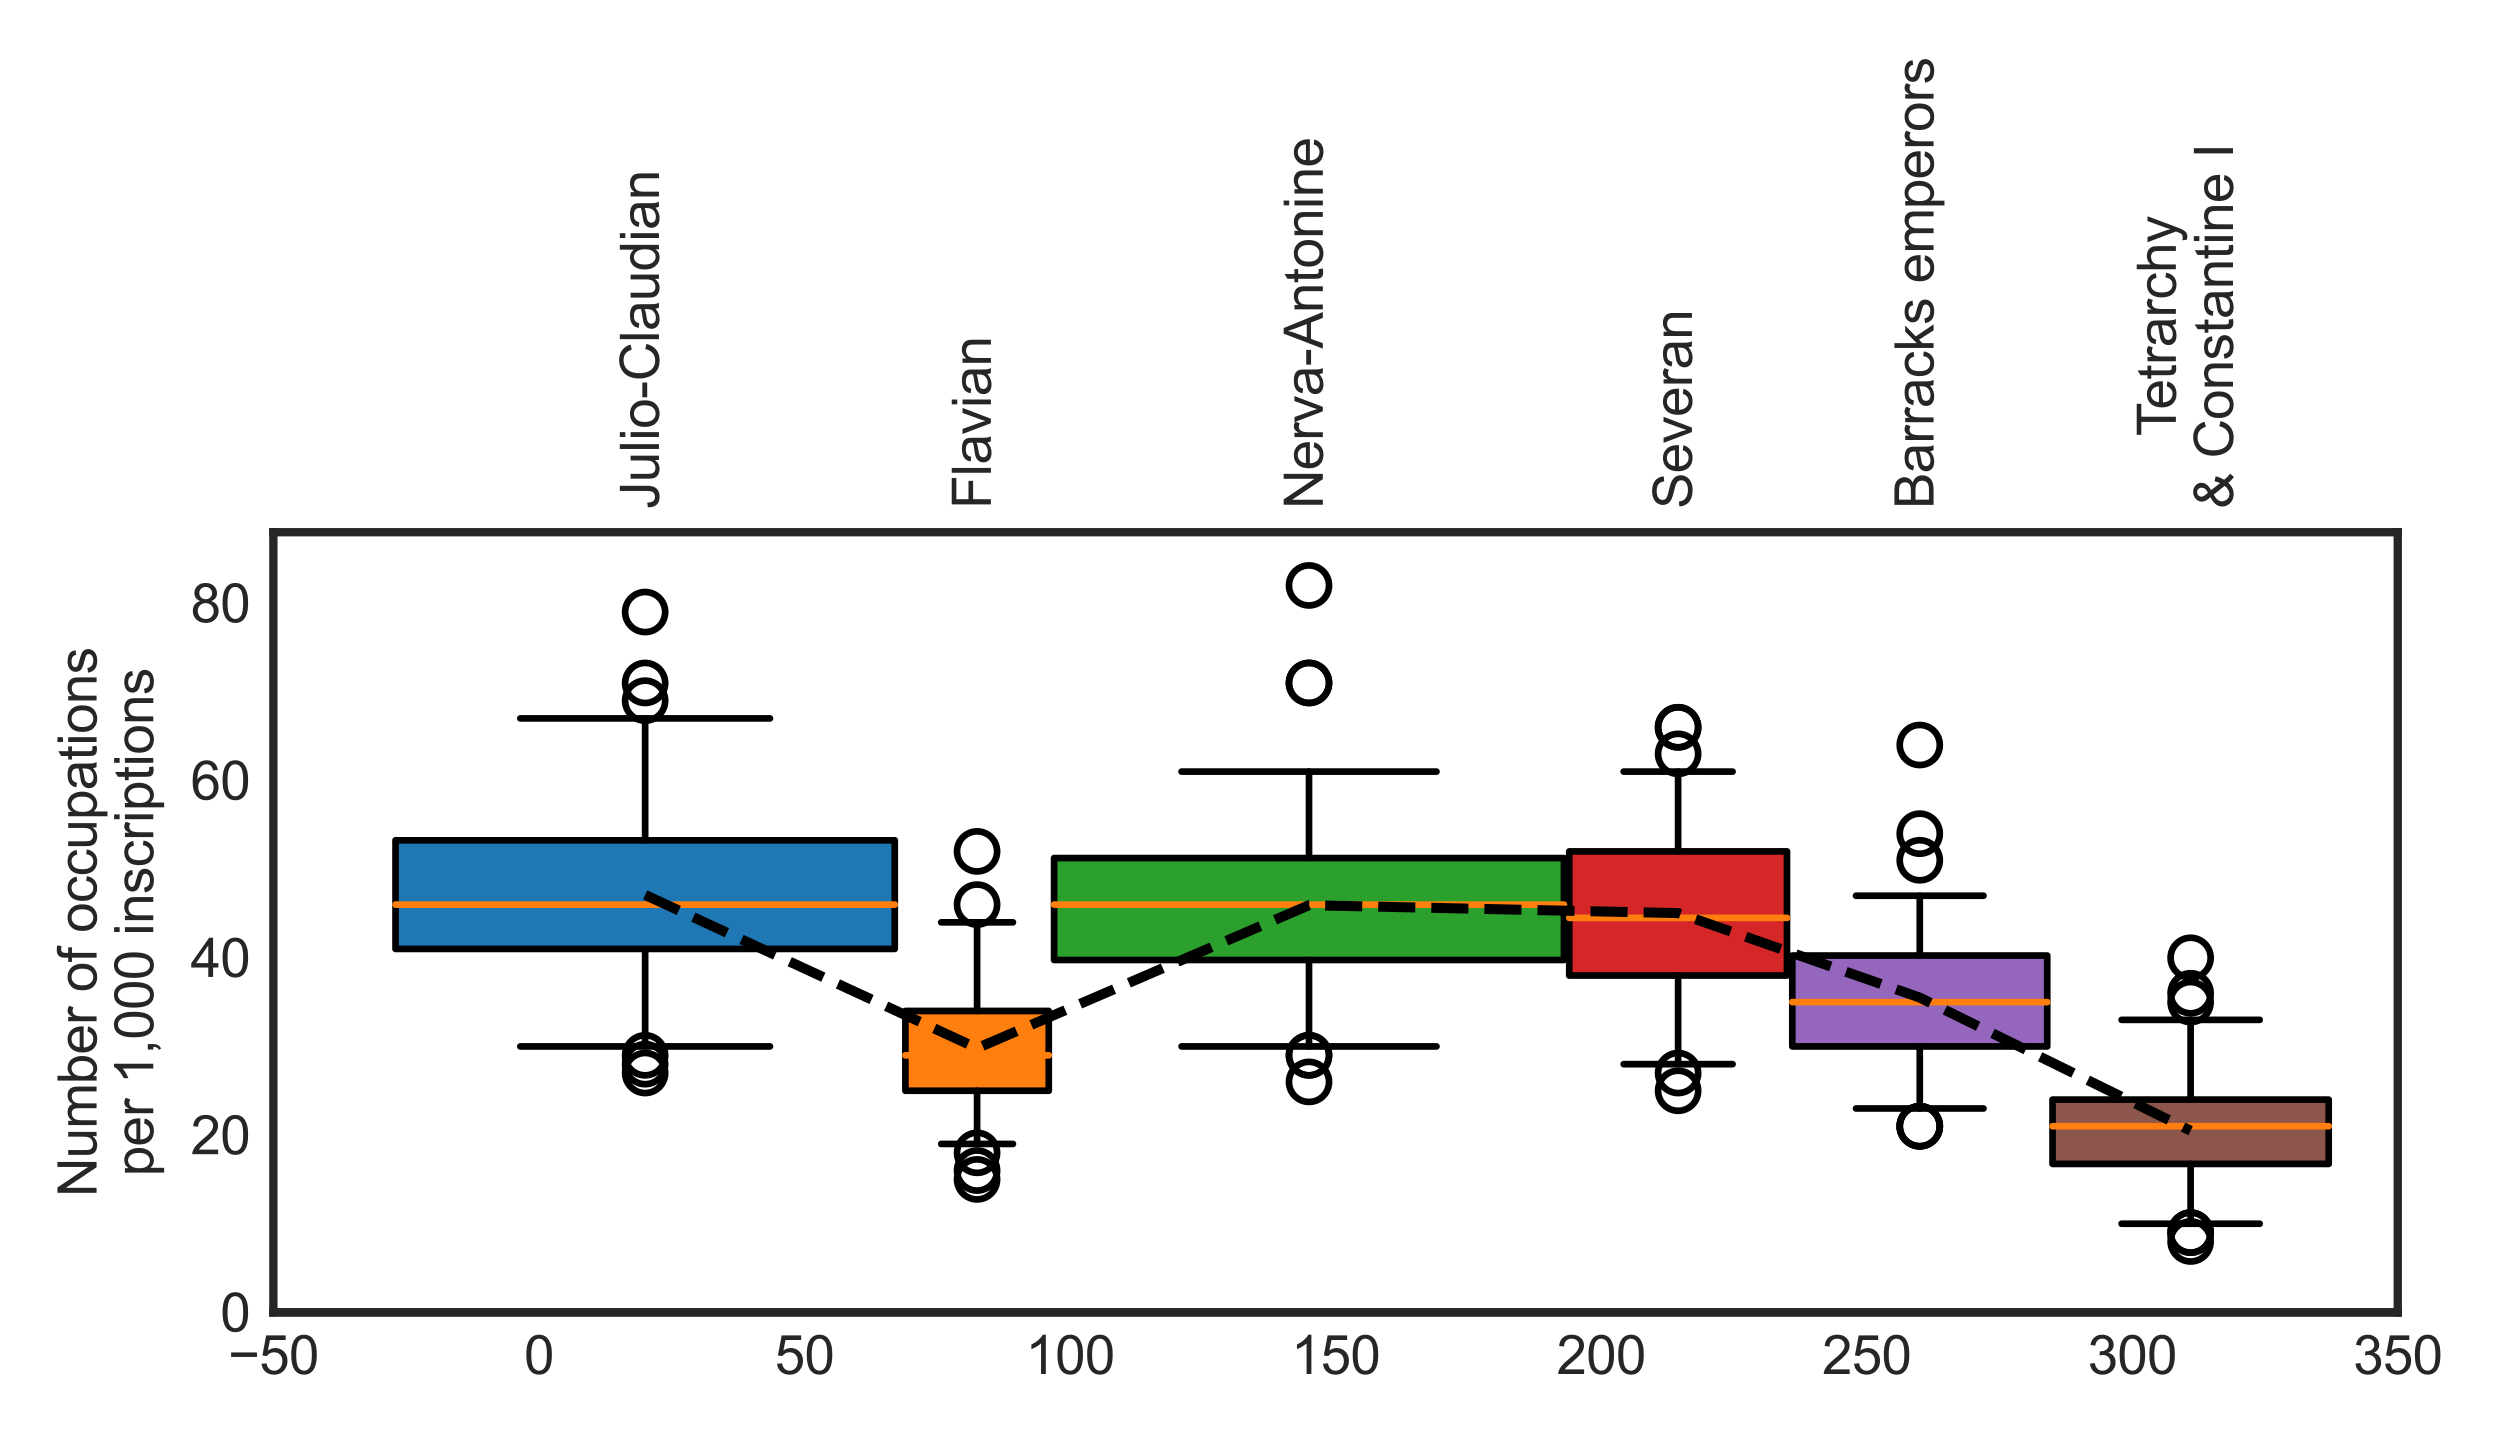 <?xml version="1.0" encoding="utf-8" standalone="no"?>
<!DOCTYPE svg PUBLIC "-//W3C//DTD SVG 1.1//EN"
  "http://www.w3.org/Graphics/SVG/1.1/DTD/svg11.dtd">
<svg xmlns:xlink="http://www.w3.org/1999/xlink" width="374.4pt" height="216pt" viewBox="0 0 374.4 216" xmlns="http://www.w3.org/2000/svg" version="1.1">
 <defs>
  <style type="text/css">*{stroke-linejoin: round; stroke-linecap: butt}</style>
 </defs>
 <g id="figure_1">
  <g id="patch_1">
   <path d="M 0 216 
L 374.4 216 
L 374.4 0 
L 0 0 
z
" style="fill: #ffffff"/>
  </g>
  <g id="axes_1">
   <g id="patch_2">
    <path d="M 40.941 196.544 
L 359.087 196.544 
L 359.087 79.71 
L 40.941 79.71 
z
" style="fill: #ffffff"/>
   </g>
   <g id="axes_2">
    <g id="patch_3">
     <path d="M 40.941 196.544 
L 359.087 196.544 
L 359.087 196.544 
L 40.941 196.544 
z
" style="fill: #ffffff"/>
    </g>
    <g id="matplotlib.axis_1">
     <g id="xtick_1">
      <g id="line2d_1"/>
      <g id="text_1">
       <!-- −50 -->
       <g style="fill: #262626" transform="translate(34.156 205.77)scale(0.08 -0.08)">
        <defs>
         <path id="ArialMT-2212" d="M 3381 1997 
L 356 1997 
L 356 2522 
L 3381 2522 
L 3381 1997 
z
" transform="scale(0.016)"/>
         <path id="ArialMT-35" d="M 266 1200 
L 856 1250 
Q 922 819 1161 601 
Q 1400 384 1738 384 
Q 2144 384 2425 690 
Q 2706 997 2706 1503 
Q 2706 1984 2436 2262 
Q 2166 2541 1728 2541 
Q 1456 2541 1237 2417 
Q 1019 2294 894 2097 
L 366 2166 
L 809 4519 
L 3088 4519 
L 3088 3981 
L 1259 3981 
L 1013 2750 
Q 1425 3038 1878 3038 
Q 2478 3038 2890 2622 
Q 3303 2206 3303 1553 
Q 3303 931 2941 478 
Q 2500 -78 1738 -78 
Q 1113 -78 717 272 
Q 322 622 266 1200 
z
" transform="scale(0.016)"/>
         <path id="ArialMT-30" d="M 266 2259 
Q 266 3072 433 3567 
Q 600 4063 929 4331 
Q 1259 4600 1759 4600 
Q 2128 4600 2406 4451 
Q 2684 4303 2865 4023 
Q 3047 3744 3150 3342 
Q 3253 2941 3253 2259 
Q 3253 1453 3087 958 
Q 2922 463 2592 192 
Q 2263 -78 1759 -78 
Q 1097 -78 719 397 
Q 266 969 266 2259 
z
M 844 2259 
Q 844 1131 1108 757 
Q 1372 384 1759 384 
Q 2147 384 2411 759 
Q 2675 1134 2675 2259 
Q 2675 3391 2411 3762 
Q 2147 4134 1753 4134 
Q 1366 4134 1134 3806 
Q 844 3388 844 2259 
z
" transform="scale(0.016)"/>
        </defs>
        <use xlink:href="#ArialMT-2212"/>
        <use xlink:href="#ArialMT-35" x="58.398"/>
        <use xlink:href="#ArialMT-30" x="114.014"/>
       </g>
      </g>
     </g>
     <g id="xtick_2">
      <g id="line2d_2"/>
      <g id="text_2">
       <!-- 0 -->
       <g style="fill: #262626" transform="translate(78.485 205.77)scale(0.08 -0.08)">
        <use xlink:href="#ArialMT-30"/>
       </g>
      </g>
     </g>
     <g id="xtick_3">
      <g id="line2d_3"/>
      <g id="text_3">
       <!-- 50 -->
       <g style="fill: #262626" transform="translate(116.029 205.77)scale(0.08 -0.08)">
        <use xlink:href="#ArialMT-35"/>
        <use xlink:href="#ArialMT-30" x="55.615"/>
       </g>
      </g>
     </g>
     <g id="xtick_4">
      <g id="line2d_4"/>
      <g id="text_4">
       <!-- 100 -->
       <g style="fill: #262626" transform="translate(153.573 205.77)scale(0.08 -0.08)">
        <defs>
         <path id="ArialMT-31" d="M 2384 0 
L 1822 0 
L 1822 3584 
Q 1619 3391 1289 3197 
Q 959 3003 697 2906 
L 697 3450 
Q 1169 3672 1522 3987 
Q 1875 4303 2022 4600 
L 2384 4600 
L 2384 0 
z
" transform="scale(0.016)"/>
        </defs>
        <use xlink:href="#ArialMT-31"/>
        <use xlink:href="#ArialMT-30" x="55.615"/>
        <use xlink:href="#ArialMT-30" x="111.23"/>
       </g>
      </g>
     </g>
     <g id="xtick_5">
      <g id="line2d_5"/>
      <g id="text_5">
       <!-- 150 -->
       <g style="fill: #262626" transform="translate(193.341 205.77)scale(0.08 -0.08)">
        <use xlink:href="#ArialMT-31"/>
        <use xlink:href="#ArialMT-35" x="55.615"/>
        <use xlink:href="#ArialMT-30" x="111.23"/>
       </g>
      </g>
     </g>
     <g id="xtick_6">
      <g id="line2d_6"/>
      <g id="text_6">
       <!-- 200 -->
       <g style="fill: #262626" transform="translate(233.109 205.77)scale(0.08 -0.08)">
        <defs>
         <path id="ArialMT-32" d="M 3222 541 
L 3222 0 
L 194 0 
Q 188 203 259 391 
Q 375 700 629 1000 
Q 884 1300 1366 1694 
Q 2113 2306 2375 2664 
Q 2638 3022 2638 3341 
Q 2638 3675 2398 3904 
Q 2159 4134 1775 4134 
Q 1369 4134 1125 3890 
Q 881 3647 878 3216 
L 300 3275 
Q 359 3922 746 4261 
Q 1134 4600 1788 4600 
Q 2447 4600 2831 4234 
Q 3216 3869 3216 3328 
Q 3216 3053 3103 2787 
Q 2991 2522 2730 2228 
Q 2469 1934 1863 1422 
Q 1356 997 1212 845 
Q 1069 694 975 541 
L 3222 541 
z
" transform="scale(0.016)"/>
        </defs>
        <use xlink:href="#ArialMT-32"/>
        <use xlink:href="#ArialMT-30" x="55.615"/>
        <use xlink:href="#ArialMT-30" x="111.23"/>
       </g>
      </g>
     </g>
     <g id="xtick_7">
      <g id="line2d_7"/>
      <g id="text_7">
       <!-- 250 -->
       <g style="fill: #262626" transform="translate(272.877 205.77)scale(0.08 -0.08)">
        <use xlink:href="#ArialMT-32"/>
        <use xlink:href="#ArialMT-35" x="55.615"/>
        <use xlink:href="#ArialMT-30" x="111.23"/>
       </g>
      </g>
     </g>
     <g id="xtick_8">
      <g id="line2d_8"/>
      <g id="text_8">
       <!-- 300 -->
       <g style="fill: #262626" transform="translate(312.646 205.77)scale(0.08 -0.08)">
        <defs>
         <path id="ArialMT-33" d="M 269 1209 
L 831 1284 
Q 928 806 1161 595 
Q 1394 384 1728 384 
Q 2125 384 2398 659 
Q 2672 934 2672 1341 
Q 2672 1728 2419 1979 
Q 2166 2231 1775 2231 
Q 1616 2231 1378 2169 
L 1441 2663 
Q 1497 2656 1531 2656 
Q 1891 2656 2178 2843 
Q 2466 3031 2466 3422 
Q 2466 3731 2256 3934 
Q 2047 4138 1716 4138 
Q 1388 4138 1169 3931 
Q 950 3725 888 3313 
L 325 3413 
Q 428 3978 793 4289 
Q 1159 4600 1703 4600 
Q 2078 4600 2393 4439 
Q 2709 4278 2876 4000 
Q 3044 3722 3044 3409 
Q 3044 3113 2884 2869 
Q 2725 2625 2413 2481 
Q 2819 2388 3044 2092 
Q 3269 1797 3269 1353 
Q 3269 753 2831 336 
Q 2394 -81 1725 -81 
Q 1122 -81 723 278 
Q 325 638 269 1209 
z
" transform="scale(0.016)"/>
        </defs>
        <use xlink:href="#ArialMT-33"/>
        <use xlink:href="#ArialMT-30" x="55.615"/>
        <use xlink:href="#ArialMT-30" x="111.23"/>
       </g>
      </g>
     </g>
     <g id="xtick_9">
      <g id="line2d_9"/>
      <g id="text_9">
       <!-- 350 -->
       <g style="fill: #262626" transform="translate(352.414 205.77)scale(0.08 -0.08)">
        <use xlink:href="#ArialMT-33"/>
        <use xlink:href="#ArialMT-35" x="55.615"/>
        <use xlink:href="#ArialMT-30" x="111.23"/>
       </g>
      </g>
     </g>
    </g>
    <g id="matplotlib.axis_2"/>
    <g id="patch_4">
     <path d="M 40.941 196.544 
L 359.087 196.544 
" style="fill: none; stroke: #262626; stroke-width: 1.25; stroke-linejoin: miter; stroke-linecap: square"/>
    </g>
   </g>
   <g id="matplotlib.axis_3">
    <g id="xtick_10">
     <g id="line2d_10"/>
     <g id="text_10">
      <!-- Julio-Claudian -->
      <g style="fill: #262626" transform="translate(98.685 76.21)rotate(-90)scale(0.08 -0.08)">
       <defs>
        <path id="ArialMT-4a" d="M 184 1300 
L 731 1375 
Q 753 850 928 656 
Q 1103 463 1413 463 
Q 1641 463 1806 567 
Q 1972 672 2034 851 
Q 2097 1031 2097 1425 
L 2097 4581 
L 2703 4581 
L 2703 1459 
Q 2703 884 2564 568 
Q 2425 253 2123 87 
Q 1822 -78 1416 -78 
Q 813 -78 492 269 
Q 172 616 184 1300 
z
" transform="scale(0.016)"/>
        <path id="ArialMT-75" d="M 2597 0 
L 2597 488 
Q 2209 -75 1544 -75 
Q 1250 -75 995 37 
Q 741 150 617 320 
Q 494 491 444 738 
Q 409 903 409 1263 
L 409 3319 
L 972 3319 
L 972 1478 
Q 972 1038 1006 884 
Q 1059 663 1231 536 
Q 1403 409 1656 409 
Q 1909 409 2131 539 
Q 2353 669 2445 892 
Q 2538 1116 2538 1541 
L 2538 3319 
L 3100 3319 
L 3100 0 
L 2597 0 
z
" transform="scale(0.016)"/>
        <path id="ArialMT-6c" d="M 409 0 
L 409 4581 
L 972 4581 
L 972 0 
L 409 0 
z
" transform="scale(0.016)"/>
        <path id="ArialMT-69" d="M 425 3934 
L 425 4581 
L 988 4581 
L 988 3934 
L 425 3934 
z
M 425 0 
L 425 3319 
L 988 3319 
L 988 0 
L 425 0 
z
" transform="scale(0.016)"/>
        <path id="ArialMT-6f" d="M 213 1659 
Q 213 2581 725 3025 
Q 1153 3394 1769 3394 
Q 2453 3394 2887 2945 
Q 3322 2497 3322 1706 
Q 3322 1066 3130 698 
Q 2938 331 2570 128 
Q 2203 -75 1769 -75 
Q 1072 -75 642 372 
Q 213 819 213 1659 
z
M 791 1659 
Q 791 1022 1069 705 
Q 1347 388 1769 388 
Q 2188 388 2466 706 
Q 2744 1025 2744 1678 
Q 2744 2294 2464 2611 
Q 2184 2928 1769 2928 
Q 1347 2928 1069 2612 
Q 791 2297 791 1659 
z
" transform="scale(0.016)"/>
        <path id="ArialMT-2d" d="M 203 1375 
L 203 1941 
L 1931 1941 
L 1931 1375 
L 203 1375 
z
" transform="scale(0.016)"/>
        <path id="ArialMT-43" d="M 3763 1606 
L 4369 1453 
Q 4178 706 3683 314 
Q 3188 -78 2472 -78 
Q 1731 -78 1267 223 
Q 803 525 561 1097 
Q 319 1669 319 2325 
Q 319 3041 592 3573 
Q 866 4106 1370 4382 
Q 1875 4659 2481 4659 
Q 3169 4659 3637 4309 
Q 4106 3959 4291 3325 
L 3694 3184 
Q 3534 3684 3231 3912 
Q 2928 4141 2469 4141 
Q 1941 4141 1586 3887 
Q 1231 3634 1087 3207 
Q 944 2781 944 2328 
Q 944 1744 1114 1308 
Q 1284 872 1643 656 
Q 2003 441 2422 441 
Q 2931 441 3284 734 
Q 3638 1028 3763 1606 
z
" transform="scale(0.016)"/>
        <path id="ArialMT-61" d="M 2588 409 
Q 2275 144 1986 34 
Q 1697 -75 1366 -75 
Q 819 -75 525 192 
Q 231 459 231 875 
Q 231 1119 342 1320 
Q 453 1522 633 1644 
Q 813 1766 1038 1828 
Q 1203 1872 1538 1913 
Q 2219 1994 2541 2106 
Q 2544 2222 2544 2253 
Q 2544 2597 2384 2738 
Q 2169 2928 1744 2928 
Q 1347 2928 1158 2789 
Q 969 2650 878 2297 
L 328 2372 
Q 403 2725 575 2942 
Q 747 3159 1072 3276 
Q 1397 3394 1825 3394 
Q 2250 3394 2515 3294 
Q 2781 3194 2906 3042 
Q 3031 2891 3081 2659 
Q 3109 2516 3109 2141 
L 3109 1391 
Q 3109 606 3145 398 
Q 3181 191 3288 0 
L 2700 0 
Q 2613 175 2588 409 
z
M 2541 1666 
Q 2234 1541 1622 1453 
Q 1275 1403 1131 1340 
Q 988 1278 909 1158 
Q 831 1038 831 891 
Q 831 666 1001 516 
Q 1172 366 1500 366 
Q 1825 366 2078 508 
Q 2331 650 2450 897 
Q 2541 1088 2541 1459 
L 2541 1666 
z
" transform="scale(0.016)"/>
        <path id="ArialMT-64" d="M 2575 0 
L 2575 419 
Q 2259 -75 1647 -75 
Q 1250 -75 917 144 
Q 584 363 401 755 
Q 219 1147 219 1656 
Q 219 2153 384 2558 
Q 550 2963 881 3178 
Q 1213 3394 1622 3394 
Q 1922 3394 2156 3267 
Q 2391 3141 2538 2938 
L 2538 4581 
L 3097 4581 
L 3097 0 
L 2575 0 
z
M 797 1656 
Q 797 1019 1065 703 
Q 1334 388 1700 388 
Q 2069 388 2326 689 
Q 2584 991 2584 1609 
Q 2584 2291 2321 2609 
Q 2059 2928 1675 2928 
Q 1300 2928 1048 2622 
Q 797 2316 797 1656 
z
" transform="scale(0.016)"/>
        <path id="ArialMT-6e" d="M 422 0 
L 422 3319 
L 928 3319 
L 928 2847 
Q 1294 3394 1984 3394 
Q 2284 3394 2536 3286 
Q 2788 3178 2913 3003 
Q 3038 2828 3088 2588 
Q 3119 2431 3119 2041 
L 3119 0 
L 2556 0 
L 2556 2019 
Q 2556 2363 2490 2533 
Q 2425 2703 2258 2804 
Q 2091 2906 1866 2906 
Q 1506 2906 1245 2678 
Q 984 2450 984 1813 
L 984 0 
L 422 0 
z
" transform="scale(0.016)"/>
       </defs>
       <use xlink:href="#ArialMT-4a"/>
       <use xlink:href="#ArialMT-75" x="50"/>
       <use xlink:href="#ArialMT-6c" x="105.615"/>
       <use xlink:href="#ArialMT-69" x="127.832"/>
       <use xlink:href="#ArialMT-6f" x="150.049"/>
       <use xlink:href="#ArialMT-2d" x="205.664"/>
       <use xlink:href="#ArialMT-43" x="238.965"/>
       <use xlink:href="#ArialMT-6c" x="311.182"/>
       <use xlink:href="#ArialMT-61" x="333.398"/>
       <use xlink:href="#ArialMT-75" x="389.014"/>
       <use xlink:href="#ArialMT-64" x="444.629"/>
       <use xlink:href="#ArialMT-69" x="500.244"/>
       <use xlink:href="#ArialMT-61" x="522.461"/>
       <use xlink:href="#ArialMT-6e" x="578.076"/>
      </g>
     </g>
    </g>
    <g id="xtick_11">
     <g id="line2d_11"/>
     <g id="text_11">
      <!-- Flavian -->
      <g style="fill: #262626" transform="translate(148.395 76.21)rotate(-90)scale(0.08 -0.08)">
       <defs>
        <path id="ArialMT-46" d="M 525 0 
L 525 4581 
L 3616 4581 
L 3616 4041 
L 1131 4041 
L 1131 2622 
L 3281 2622 
L 3281 2081 
L 1131 2081 
L 1131 0 
L 525 0 
z
" transform="scale(0.016)"/>
        <path id="ArialMT-76" d="M 1344 0 
L 81 3319 
L 675 3319 
L 1388 1331 
Q 1503 1009 1600 663 
Q 1675 925 1809 1294 
L 2547 3319 
L 3125 3319 
L 1869 0 
L 1344 0 
z
" transform="scale(0.016)"/>
       </defs>
       <use xlink:href="#ArialMT-46"/>
       <use xlink:href="#ArialMT-6c" x="61.084"/>
       <use xlink:href="#ArialMT-61" x="83.301"/>
       <use xlink:href="#ArialMT-76" x="138.916"/>
       <use xlink:href="#ArialMT-69" x="188.916"/>
       <use xlink:href="#ArialMT-61" x="211.133"/>
       <use xlink:href="#ArialMT-6e" x="266.748"/>
      </g>
     </g>
    </g>
    <g id="xtick_12">
     <g id="line2d_12"/>
     <g id="text_12">
      <!-- Nerva-Antonine -->
      <g style="fill: #262626" transform="translate(198.105 76.21)rotate(-90)scale(0.08 -0.08)">
       <defs>
        <path id="ArialMT-4e" d="M 488 0 
L 488 4581 
L 1109 4581 
L 3516 984 
L 3516 4581 
L 4097 4581 
L 4097 0 
L 3475 0 
L 1069 3600 
L 1069 0 
L 488 0 
z
" transform="scale(0.016)"/>
        <path id="ArialMT-65" d="M 2694 1069 
L 3275 997 
Q 3138 488 2766 206 
Q 2394 -75 1816 -75 
Q 1088 -75 661 373 
Q 234 822 234 1631 
Q 234 2469 665 2931 
Q 1097 3394 1784 3394 
Q 2450 3394 2872 2941 
Q 3294 2488 3294 1666 
Q 3294 1616 3291 1516 
L 816 1516 
Q 847 969 1125 678 
Q 1403 388 1819 388 
Q 2128 388 2347 550 
Q 2566 713 2694 1069 
z
M 847 1978 
L 2700 1978 
Q 2663 2397 2488 2606 
Q 2219 2931 1791 2931 
Q 1403 2931 1139 2672 
Q 875 2413 847 1978 
z
" transform="scale(0.016)"/>
        <path id="ArialMT-72" d="M 416 0 
L 416 3319 
L 922 3319 
L 922 2816 
Q 1116 3169 1280 3281 
Q 1444 3394 1641 3394 
Q 1925 3394 2219 3213 
L 2025 2691 
Q 1819 2813 1613 2813 
Q 1428 2813 1281 2702 
Q 1134 2591 1072 2394 
Q 978 2094 978 1738 
L 978 0 
L 416 0 
z
" transform="scale(0.016)"/>
        <path id="ArialMT-41" d="M -9 0 
L 1750 4581 
L 2403 4581 
L 4278 0 
L 3588 0 
L 3053 1388 
L 1138 1388 
L 634 0 
L -9 0 
z
M 1313 1881 
L 2866 1881 
L 2388 3150 
Q 2169 3728 2063 4100 
Q 1975 3659 1816 3225 
L 1313 1881 
z
" transform="scale(0.016)"/>
        <path id="ArialMT-74" d="M 1650 503 
L 1731 6 
Q 1494 -44 1306 -44 
Q 1000 -44 831 53 
Q 663 150 594 308 
Q 525 466 525 972 
L 525 2881 
L 113 2881 
L 113 3319 
L 525 3319 
L 525 4141 
L 1084 4478 
L 1084 3319 
L 1650 3319 
L 1650 2881 
L 1084 2881 
L 1084 941 
Q 1084 700 1114 631 
Q 1144 563 1211 522 
Q 1278 481 1403 481 
Q 1497 481 1650 503 
z
" transform="scale(0.016)"/>
       </defs>
       <use xlink:href="#ArialMT-4e"/>
       <use xlink:href="#ArialMT-65" x="72.217"/>
       <use xlink:href="#ArialMT-72" x="127.832"/>
       <use xlink:href="#ArialMT-76" x="161.133"/>
       <use xlink:href="#ArialMT-61" x="211.133"/>
       <use xlink:href="#ArialMT-2d" x="266.748"/>
       <use xlink:href="#ArialMT-41" x="300.049"/>
       <use xlink:href="#ArialMT-6e" x="366.748"/>
       <use xlink:href="#ArialMT-74" x="422.363"/>
       <use xlink:href="#ArialMT-6f" x="450.146"/>
       <use xlink:href="#ArialMT-6e" x="505.762"/>
       <use xlink:href="#ArialMT-69" x="561.377"/>
       <use xlink:href="#ArialMT-6e" x="583.594"/>
       <use xlink:href="#ArialMT-65" x="639.209"/>
      </g>
     </g>
    </g>
    <g id="xtick_13">
     <g id="line2d_13"/>
     <g id="text_13">
      <!-- Severan -->
      <g style="fill: #262626" transform="translate(253.383 76.21)rotate(-90)scale(0.08 -0.08)">
       <defs>
        <path id="ArialMT-53" d="M 288 1472 
L 859 1522 
Q 900 1178 1048 958 
Q 1197 738 1509 602 
Q 1822 466 2213 466 
Q 2559 466 2825 569 
Q 3091 672 3220 851 
Q 3350 1031 3350 1244 
Q 3350 1459 3225 1620 
Q 3100 1781 2813 1891 
Q 2628 1963 1997 2114 
Q 1366 2266 1113 2400 
Q 784 2572 623 2826 
Q 463 3081 463 3397 
Q 463 3744 659 4045 
Q 856 4347 1234 4503 
Q 1613 4659 2075 4659 
Q 2584 4659 2973 4495 
Q 3363 4331 3572 4012 
Q 3781 3694 3797 3291 
L 3216 3247 
Q 3169 3681 2898 3903 
Q 2628 4125 2100 4125 
Q 1550 4125 1298 3923 
Q 1047 3722 1047 3438 
Q 1047 3191 1225 3031 
Q 1400 2872 2139 2705 
Q 2878 2538 3153 2413 
Q 3553 2228 3743 1945 
Q 3934 1663 3934 1294 
Q 3934 928 3725 604 
Q 3516 281 3123 101 
Q 2731 -78 2241 -78 
Q 1619 -78 1198 103 
Q 778 284 539 648 
Q 300 1013 288 1472 
z
" transform="scale(0.016)"/>
       </defs>
       <use xlink:href="#ArialMT-53"/>
       <use xlink:href="#ArialMT-65" x="66.699"/>
       <use xlink:href="#ArialMT-76" x="122.314"/>
       <use xlink:href="#ArialMT-65" x="172.314"/>
       <use xlink:href="#ArialMT-72" x="227.93"/>
       <use xlink:href="#ArialMT-61" x="261.23"/>
       <use xlink:href="#ArialMT-6e" x="316.846"/>
      </g>
     </g>
    </g>
    <g id="xtick_14">
     <g id="line2d_14"/>
     <g id="text_14">
      <!-- Barracks emperors -->
      <g style="fill: #262626" transform="translate(289.572 76.21)rotate(-90)scale(0.08 -0.08)">
       <defs>
        <path id="ArialMT-42" d="M 469 0 
L 469 4581 
L 2188 4581 
Q 2713 4581 3030 4442 
Q 3347 4303 3526 4014 
Q 3706 3725 3706 3409 
Q 3706 3116 3547 2856 
Q 3388 2597 3066 2438 
Q 3481 2316 3704 2022 
Q 3928 1728 3928 1328 
Q 3928 1006 3792 729 
Q 3656 453 3456 303 
Q 3256 153 2954 76 
Q 2653 0 2216 0 
L 469 0 
z
M 1075 2656 
L 2066 2656 
Q 2469 2656 2644 2709 
Q 2875 2778 2992 2937 
Q 3109 3097 3109 3338 
Q 3109 3566 3000 3739 
Q 2891 3913 2687 3977 
Q 2484 4041 1991 4041 
L 1075 4041 
L 1075 2656 
z
M 1075 541 
L 2216 541 
Q 2509 541 2628 563 
Q 2838 600 2978 687 
Q 3119 775 3209 942 
Q 3300 1109 3300 1328 
Q 3300 1584 3169 1773 
Q 3038 1963 2805 2039 
Q 2572 2116 2134 2116 
L 1075 2116 
L 1075 541 
z
" transform="scale(0.016)"/>
        <path id="ArialMT-63" d="M 2588 1216 
L 3141 1144 
Q 3050 572 2676 248 
Q 2303 -75 1759 -75 
Q 1078 -75 664 370 
Q 250 816 250 1647 
Q 250 2184 428 2587 
Q 606 2991 970 3192 
Q 1334 3394 1763 3394 
Q 2303 3394 2647 3120 
Q 2991 2847 3088 2344 
L 2541 2259 
Q 2463 2594 2264 2762 
Q 2066 2931 1784 2931 
Q 1359 2931 1093 2626 
Q 828 2322 828 1663 
Q 828 994 1084 691 
Q 1341 388 1753 388 
Q 2084 388 2306 591 
Q 2528 794 2588 1216 
z
" transform="scale(0.016)"/>
        <path id="ArialMT-6b" d="M 425 0 
L 425 4581 
L 988 4581 
L 988 1969 
L 2319 3319 
L 3047 3319 
L 1778 2088 
L 3175 0 
L 2481 0 
L 1384 1697 
L 988 1316 
L 988 0 
L 425 0 
z
" transform="scale(0.016)"/>
        <path id="ArialMT-73" d="M 197 991 
L 753 1078 
Q 800 744 1014 566 
Q 1228 388 1613 388 
Q 2000 388 2187 545 
Q 2375 703 2375 916 
Q 2375 1106 2209 1216 
Q 2094 1291 1634 1406 
Q 1016 1563 777 1677 
Q 538 1791 414 1992 
Q 291 2194 291 2438 
Q 291 2659 392 2848 
Q 494 3038 669 3163 
Q 800 3259 1026 3326 
Q 1253 3394 1513 3394 
Q 1903 3394 2198 3281 
Q 2494 3169 2634 2976 
Q 2775 2784 2828 2463 
L 2278 2388 
Q 2241 2644 2061 2787 
Q 1881 2931 1553 2931 
Q 1166 2931 1000 2803 
Q 834 2675 834 2503 
Q 834 2394 903 2306 
Q 972 2216 1119 2156 
Q 1203 2125 1616 2013 
Q 2213 1853 2448 1751 
Q 2684 1650 2818 1456 
Q 2953 1263 2953 975 
Q 2953 694 2789 445 
Q 2625 197 2315 61 
Q 2006 -75 1616 -75 
Q 969 -75 630 194 
Q 291 463 197 991 
z
" transform="scale(0.016)"/>
        <path id="ArialMT-20" transform="scale(0.016)"/>
        <path id="ArialMT-6d" d="M 422 0 
L 422 3319 
L 925 3319 
L 925 2853 
Q 1081 3097 1340 3245 
Q 1600 3394 1931 3394 
Q 2300 3394 2536 3241 
Q 2772 3088 2869 2813 
Q 3263 3394 3894 3394 
Q 4388 3394 4653 3120 
Q 4919 2847 4919 2278 
L 4919 0 
L 4359 0 
L 4359 2091 
Q 4359 2428 4304 2576 
Q 4250 2725 4106 2815 
Q 3963 2906 3769 2906 
Q 3419 2906 3187 2673 
Q 2956 2441 2956 1928 
L 2956 0 
L 2394 0 
L 2394 2156 
Q 2394 2531 2256 2718 
Q 2119 2906 1806 2906 
Q 1569 2906 1367 2781 
Q 1166 2656 1075 2415 
Q 984 2175 984 1722 
L 984 0 
L 422 0 
z
" transform="scale(0.016)"/>
        <path id="ArialMT-70" d="M 422 -1272 
L 422 3319 
L 934 3319 
L 934 2888 
Q 1116 3141 1344 3267 
Q 1572 3394 1897 3394 
Q 2322 3394 2647 3175 
Q 2972 2956 3137 2557 
Q 3303 2159 3303 1684 
Q 3303 1175 3120 767 
Q 2938 359 2589 142 
Q 2241 -75 1856 -75 
Q 1575 -75 1351 44 
Q 1128 163 984 344 
L 984 -1272 
L 422 -1272 
z
M 931 1641 
Q 931 1000 1190 694 
Q 1450 388 1819 388 
Q 2194 388 2461 705 
Q 2728 1022 2728 1688 
Q 2728 2322 2467 2637 
Q 2206 2953 1844 2953 
Q 1484 2953 1207 2617 
Q 931 2281 931 1641 
z
" transform="scale(0.016)"/>
       </defs>
       <use xlink:href="#ArialMT-42"/>
       <use xlink:href="#ArialMT-61" x="66.699"/>
       <use xlink:href="#ArialMT-72" x="122.314"/>
       <use xlink:href="#ArialMT-72" x="155.615"/>
       <use xlink:href="#ArialMT-61" x="188.916"/>
       <use xlink:href="#ArialMT-63" x="244.531"/>
       <use xlink:href="#ArialMT-6b" x="294.531"/>
       <use xlink:href="#ArialMT-73" x="344.531"/>
       <use xlink:href="#ArialMT-20" x="394.531"/>
       <use xlink:href="#ArialMT-65" x="422.314"/>
       <use xlink:href="#ArialMT-6d" x="477.93"/>
       <use xlink:href="#ArialMT-70" x="561.23"/>
       <use xlink:href="#ArialMT-65" x="616.846"/>
       <use xlink:href="#ArialMT-72" x="672.461"/>
       <use xlink:href="#ArialMT-6f" x="705.762"/>
       <use xlink:href="#ArialMT-72" x="761.377"/>
       <use xlink:href="#ArialMT-73" x="794.678"/>
      </g>
     </g>
    </g>
    <g id="xtick_15">
     <g id="line2d_15"/>
     <g id="text_15">
      <!-- Tetrarchy -->
      <g style="fill: #262626" transform="translate(325.858 65.308)rotate(-90)scale(0.08 -0.08)">
       <defs>
        <path id="ArialMT-54" d="M 1659 0 
L 1659 4041 
L 150 4041 
L 150 4581 
L 3781 4581 
L 3781 4041 
L 2266 4041 
L 2266 0 
L 1659 0 
z
" transform="scale(0.016)"/>
        <path id="ArialMT-68" d="M 422 0 
L 422 4581 
L 984 4581 
L 984 2938 
Q 1378 3394 1978 3394 
Q 2347 3394 2619 3248 
Q 2891 3103 3008 2847 
Q 3125 2591 3125 2103 
L 3125 0 
L 2563 0 
L 2563 2103 
Q 2563 2525 2380 2717 
Q 2197 2909 1863 2909 
Q 1613 2909 1392 2779 
Q 1172 2650 1078 2428 
Q 984 2206 984 1816 
L 984 0 
L 422 0 
z
" transform="scale(0.016)"/>
        <path id="ArialMT-79" d="M 397 -1278 
L 334 -750 
Q 519 -800 656 -800 
Q 844 -800 956 -737 
Q 1069 -675 1141 -563 
Q 1194 -478 1313 -144 
Q 1328 -97 1363 -6 
L 103 3319 
L 709 3319 
L 1400 1397 
Q 1534 1031 1641 628 
Q 1738 1016 1872 1384 
L 2581 3319 
L 3144 3319 
L 1881 -56 
Q 1678 -603 1566 -809 
Q 1416 -1088 1222 -1217 
Q 1028 -1347 759 -1347 
Q 597 -1347 397 -1278 
z
" transform="scale(0.016)"/>
       </defs>
       <use xlink:href="#ArialMT-54"/>
       <use xlink:href="#ArialMT-65" x="49.959"/>
       <use xlink:href="#ArialMT-74" x="105.574"/>
       <use xlink:href="#ArialMT-72" x="133.357"/>
       <use xlink:href="#ArialMT-61" x="166.658"/>
       <use xlink:href="#ArialMT-72" x="222.273"/>
       <use xlink:href="#ArialMT-63" x="255.574"/>
       <use xlink:href="#ArialMT-68" x="305.574"/>
       <use xlink:href="#ArialMT-79" x="361.189"/>
      </g>
      <!-- &amp; Constantine I -->
      <g style="fill: #262626" transform="translate(334.413 76.21)rotate(-90)scale(0.08 -0.08)">
       <defs>
        <path id="ArialMT-26" d="M 3041 541 
Q 2763 231 2434 76 
Q 2106 -78 1725 -78 
Q 1022 -78 609 397 
Q 275 784 275 1263 
Q 275 1688 548 2030 
Q 822 2372 1366 2631 
Q 1056 2988 953 3209 
Q 850 3431 850 3638 
Q 850 4050 1173 4354 
Q 1497 4659 1988 4659 
Q 2456 4659 2754 4371 
Q 3053 4084 3053 3681 
Q 3053 3028 2188 2566 
L 3009 1519 
Q 3150 1794 3228 2156 
L 3813 2031 
Q 3663 1431 3406 1044 
Q 3722 625 4122 341 
L 3744 -106 
Q 3403 113 3041 541 
z
M 1897 2928 
Q 2263 3144 2370 3306 
Q 2478 3469 2478 3666 
Q 2478 3900 2329 4048 
Q 2181 4197 1959 4197 
Q 1731 4197 1579 4050 
Q 1428 3903 1428 3691 
Q 1428 3584 1483 3467 
Q 1538 3350 1647 3219 
L 1897 2928 
z
M 2688 984 
L 1656 2263 
Q 1200 1991 1040 1758 
Q 881 1525 881 1297 
Q 881 1019 1103 719 
Q 1325 419 1731 419 
Q 1984 419 2254 576 
Q 2525 734 2688 984 
z
" transform="scale(0.016)"/>
        <path id="ArialMT-49" d="M 597 0 
L 597 4581 
L 1203 4581 
L 1203 0 
L 597 0 
z
" transform="scale(0.016)"/>
       </defs>
       <use xlink:href="#ArialMT-26"/>
       <use xlink:href="#ArialMT-20" x="66.699"/>
       <use xlink:href="#ArialMT-43" x="94.482"/>
       <use xlink:href="#ArialMT-6f" x="166.699"/>
       <use xlink:href="#ArialMT-6e" x="222.314"/>
       <use xlink:href="#ArialMT-73" x="277.93"/>
       <use xlink:href="#ArialMT-74" x="327.93"/>
       <use xlink:href="#ArialMT-61" x="355.713"/>
       <use xlink:href="#ArialMT-6e" x="411.328"/>
       <use xlink:href="#ArialMT-74" x="466.943"/>
       <use xlink:href="#ArialMT-69" x="494.727"/>
       <use xlink:href="#ArialMT-6e" x="516.943"/>
       <use xlink:href="#ArialMT-65" x="572.559"/>
       <use xlink:href="#ArialMT-20" x="628.174"/>
       <use xlink:href="#ArialMT-49" x="655.957"/>
      </g>
     </g>
    </g>
   </g>
   <g id="matplotlib.axis_4">
    <g id="ytick_1">
     <g id="line2d_16"/>
     <g id="text_16">
      <!-- 0 -->
      <g style="fill: #262626" transform="translate(32.992 199.407)scale(0.08 -0.08)">
       <use xlink:href="#ArialMT-30"/>
      </g>
     </g>
    </g>
    <g id="ytick_2">
     <g id="line2d_17"/>
     <g id="text_17">
      <!-- 20 -->
      <g style="fill: #262626" transform="translate(28.544 172.854)scale(0.08 -0.08)">
       <use xlink:href="#ArialMT-32"/>
       <use xlink:href="#ArialMT-30" x="55.615"/>
      </g>
     </g>
    </g>
    <g id="ytick_3">
     <g id="line2d_18"/>
     <g id="text_18">
      <!-- 40 -->
      <g style="fill: #262626" transform="translate(28.544 146.301)scale(0.08 -0.08)">
       <defs>
        <path id="ArialMT-34" d="M 2069 0 
L 2069 1097 
L 81 1097 
L 81 1613 
L 2172 4581 
L 2631 4581 
L 2631 1613 
L 3250 1613 
L 3250 1097 
L 2631 1097 
L 2631 0 
L 2069 0 
z
M 2069 1613 
L 2069 3678 
L 634 1613 
L 2069 1613 
z
" transform="scale(0.016)"/>
       </defs>
       <use xlink:href="#ArialMT-34"/>
       <use xlink:href="#ArialMT-30" x="55.615"/>
      </g>
     </g>
    </g>
    <g id="ytick_4">
     <g id="line2d_19"/>
     <g id="text_19">
      <!-- 60 -->
      <g style="fill: #262626" transform="translate(28.544 119.748)scale(0.08 -0.08)">
       <defs>
        <path id="ArialMT-36" d="M 3184 3459 
L 2625 3416 
Q 2550 3747 2413 3897 
Q 2184 4138 1850 4138 
Q 1581 4138 1378 3988 
Q 1113 3794 959 3422 
Q 806 3050 800 2363 
Q 1003 2672 1297 2822 
Q 1591 2972 1913 2972 
Q 2475 2972 2870 2558 
Q 3266 2144 3266 1488 
Q 3266 1056 3080 686 
Q 2894 316 2569 119 
Q 2244 -78 1831 -78 
Q 1128 -78 684 439 
Q 241 956 241 2144 
Q 241 3472 731 4075 
Q 1159 4600 1884 4600 
Q 2425 4600 2770 4297 
Q 3116 3994 3184 3459 
z
M 888 1484 
Q 888 1194 1011 928 
Q 1134 663 1356 523 
Q 1578 384 1822 384 
Q 2178 384 2434 671 
Q 2691 959 2691 1453 
Q 2691 1928 2437 2201 
Q 2184 2475 1800 2475 
Q 1419 2475 1153 2201 
Q 888 1928 888 1484 
z
" transform="scale(0.016)"/>
       </defs>
       <use xlink:href="#ArialMT-36"/>
       <use xlink:href="#ArialMT-30" x="55.615"/>
      </g>
     </g>
    </g>
    <g id="ytick_5">
     <g id="line2d_20"/>
     <g id="text_20">
      <!-- 80 -->
      <g style="fill: #262626" transform="translate(28.544 93.194)scale(0.08 -0.08)">
       <defs>
        <path id="ArialMT-38" d="M 1131 2484 
Q 781 2613 612 2850 
Q 444 3088 444 3419 
Q 444 3919 803 4259 
Q 1163 4600 1759 4600 
Q 2359 4600 2725 4251 
Q 3091 3903 3091 3403 
Q 3091 3084 2923 2848 
Q 2756 2613 2416 2484 
Q 2838 2347 3058 2040 
Q 3278 1734 3278 1309 
Q 3278 722 2862 322 
Q 2447 -78 1769 -78 
Q 1091 -78 675 323 
Q 259 725 259 1325 
Q 259 1772 486 2073 
Q 713 2375 1131 2484 
z
M 1019 3438 
Q 1019 3113 1228 2906 
Q 1438 2700 1772 2700 
Q 2097 2700 2305 2904 
Q 2513 3109 2513 3406 
Q 2513 3716 2298 3927 
Q 2084 4138 1766 4138 
Q 1444 4138 1231 3931 
Q 1019 3725 1019 3438 
z
M 838 1322 
Q 838 1081 952 856 
Q 1066 631 1291 507 
Q 1516 384 1775 384 
Q 2178 384 2440 643 
Q 2703 903 2703 1303 
Q 2703 1709 2433 1975 
Q 2163 2241 1756 2241 
Q 1359 2241 1098 1978 
Q 838 1716 838 1322 
z
" transform="scale(0.016)"/>
       </defs>
       <use xlink:href="#ArialMT-38"/>
       <use xlink:href="#ArialMT-30" x="55.615"/>
      </g>
     </g>
    </g>
    <g id="text_21">
     <!-- Number of occupations -->
     <g style="fill: #262626" transform="translate(14.464 179.257)rotate(-90)scale(0.08 -0.08)">
      <defs>
       <path id="ArialMT-62" d="M 941 0 
L 419 0 
L 419 4581 
L 981 4581 
L 981 2947 
Q 1338 3394 1891 3394 
Q 2197 3394 2470 3270 
Q 2744 3147 2920 2923 
Q 3097 2700 3197 2384 
Q 3297 2069 3297 1709 
Q 3297 856 2875 390 
Q 2453 -75 1863 -75 
Q 1275 -75 941 416 
L 941 0 
z
M 934 1684 
Q 934 1088 1097 822 
Q 1363 388 1816 388 
Q 2184 388 2453 708 
Q 2722 1028 2722 1663 
Q 2722 2313 2464 2622 
Q 2206 2931 1841 2931 
Q 1472 2931 1203 2611 
Q 934 2291 934 1684 
z
" transform="scale(0.016)"/>
       <path id="ArialMT-66" d="M 556 0 
L 556 2881 
L 59 2881 
L 59 3319 
L 556 3319 
L 556 3672 
Q 556 4006 616 4169 
Q 697 4388 901 4523 
Q 1106 4659 1475 4659 
Q 1713 4659 2000 4603 
L 1916 4113 
Q 1741 4144 1584 4144 
Q 1328 4144 1222 4034 
Q 1116 3925 1116 3625 
L 1116 3319 
L 1763 3319 
L 1763 2881 
L 1116 2881 
L 1116 0 
L 556 0 
z
" transform="scale(0.016)"/>
      </defs>
      <use xlink:href="#ArialMT-4e"/>
      <use xlink:href="#ArialMT-75" x="72.217"/>
      <use xlink:href="#ArialMT-6d" x="127.832"/>
      <use xlink:href="#ArialMT-62" x="211.133"/>
      <use xlink:href="#ArialMT-65" x="266.748"/>
      <use xlink:href="#ArialMT-72" x="322.363"/>
      <use xlink:href="#ArialMT-20" x="355.664"/>
      <use xlink:href="#ArialMT-6f" x="383.447"/>
      <use xlink:href="#ArialMT-66" x="439.062"/>
      <use xlink:href="#ArialMT-20" x="466.846"/>
      <use xlink:href="#ArialMT-6f" x="494.629"/>
      <use xlink:href="#ArialMT-63" x="550.244"/>
      <use xlink:href="#ArialMT-63" x="600.244"/>
      <use xlink:href="#ArialMT-75" x="650.244"/>
      <use xlink:href="#ArialMT-70" x="705.859"/>
      <use xlink:href="#ArialMT-61" x="761.475"/>
      <use xlink:href="#ArialMT-74" x="817.09"/>
      <use xlink:href="#ArialMT-69" x="844.873"/>
      <use xlink:href="#ArialMT-6f" x="867.09"/>
      <use xlink:href="#ArialMT-6e" x="922.705"/>
      <use xlink:href="#ArialMT-73" x="978.32"/>
     </g>
     <!-- per 1,000 inscriptions -->
     <g style="fill: #262626" transform="translate(22.954 176.146)rotate(-90)scale(0.08 -0.08)">
      <defs>
       <path id="ArialMT-2c" d="M 569 0 
L 569 641 
L 1209 641 
L 1209 0 
Q 1209 -353 1084 -570 
Q 959 -788 688 -906 
L 531 -666 
Q 709 -588 793 -436 
Q 878 -284 888 0 
L 569 0 
z
" transform="scale(0.016)"/>
      </defs>
      <use xlink:href="#ArialMT-70"/>
      <use xlink:href="#ArialMT-65" x="55.615"/>
      <use xlink:href="#ArialMT-72" x="111.23"/>
      <use xlink:href="#ArialMT-20" x="144.531"/>
      <use xlink:href="#ArialMT-31" x="172.314"/>
      <use xlink:href="#ArialMT-2c" x="227.93"/>
      <use xlink:href="#ArialMT-30" x="255.713"/>
      <use xlink:href="#ArialMT-30" x="311.328"/>
      <use xlink:href="#ArialMT-30" x="366.943"/>
      <use xlink:href="#ArialMT-20" x="422.559"/>
      <use xlink:href="#ArialMT-69" x="450.342"/>
      <use xlink:href="#ArialMT-6e" x="472.559"/>
      <use xlink:href="#ArialMT-73" x="528.174"/>
      <use xlink:href="#ArialMT-63" x="578.174"/>
      <use xlink:href="#ArialMT-72" x="628.174"/>
      <use xlink:href="#ArialMT-69" x="661.475"/>
      <use xlink:href="#ArialMT-70" x="683.691"/>
      <use xlink:href="#ArialMT-74" x="739.307"/>
      <use xlink:href="#ArialMT-69" x="767.09"/>
      <use xlink:href="#ArialMT-6f" x="789.307"/>
      <use xlink:href="#ArialMT-6e" x="844.922"/>
      <use xlink:href="#ArialMT-73" x="900.537"/>
     </g>
    </g>
   </g>
   <g id="patch_5">
    <path d="M 59.235 142.11 
L 133.999 142.11 
L 133.999 125.846 
L 59.235 125.846 
L 59.235 142.11 
z
" clip-path="url(#p2c4e4da167)" style="fill: #1f77b4; stroke: #000000; stroke-linejoin: miter"/>
   </g>
   <g id="line2d_21">
    <path d="M 96.617 142.11 
L 96.617 156.714 
" clip-path="url(#p2c4e4da167)" style="fill: none; stroke: #000000; stroke-linecap: round"/>
   </g>
   <g id="line2d_22">
    <path d="M 96.617 125.846 
L 96.617 107.591 
" clip-path="url(#p2c4e4da167)" style="fill: none; stroke: #000000; stroke-linecap: round"/>
   </g>
   <g id="line2d_23">
    <path d="M 77.926 156.714 
L 115.308 156.714 
" clip-path="url(#p2c4e4da167)" style="fill: none; stroke: #000000; stroke-linecap: round"/>
   </g>
   <g id="line2d_24">
    <path d="M 77.926 107.591 
L 115.308 107.591 
" clip-path="url(#p2c4e4da167)" style="fill: none; stroke: #000000; stroke-linecap: round"/>
   </g>
   <g id="line2d_25">
    <defs>
     <path id="mec97ba9151" d="M 0 3 
C 0.796 3 1.559 2.684 2.121 2.121 
C 2.684 1.559 3 0.796 3 0 
C 3 -0.796 2.684 -1.559 2.121 -2.121 
C 1.559 -2.684 0.796 -3 0 -3 
C -0.796 -3 -1.559 -2.684 -2.121 -2.121 
C -2.684 -1.559 -3 -0.796 -3 0 
C -3 0.796 -2.684 1.559 -2.121 2.121 
C -1.559 2.684 -0.796 3 0 3 
z
" style="stroke: #000000"/>
    </defs>
    <g clip-path="url(#p2c4e4da167)">
     <use xlink:href="#mec97ba9151" x="96.617" y="160.697" style="fill-opacity: 0; stroke: #000000"/>
     <use xlink:href="#mec97ba9151" x="96.617" y="158.042" style="fill-opacity: 0; stroke: #000000"/>
     <use xlink:href="#mec97ba9151" x="96.617" y="159.369" style="fill-opacity: 0; stroke: #000000"/>
     <use xlink:href="#mec97ba9151" x="96.617" y="91.659" style="fill-opacity: 0; stroke: #000000"/>
     <use xlink:href="#mec97ba9151" x="96.617" y="102.28" style="fill-opacity: 0; stroke: #000000"/>
     <use xlink:href="#mec97ba9151" x="96.617" y="104.935" style="fill-opacity: 0; stroke: #000000"/>
    </g>
   </g>
   <g id="patch_6">
    <path d="M 135.59 163.352 
L 157.064 163.352 
L 157.064 151.403 
L 135.59 151.403 
L 135.59 163.352 
z
" clip-path="url(#p2c4e4da167)" style="fill: #ff7f0e; stroke: #000000; stroke-linejoin: miter"/>
   </g>
   <g id="line2d_26">
    <path d="M 146.327 163.352 
L 146.327 171.318 
" clip-path="url(#p2c4e4da167)" style="fill: none; stroke: #000000; stroke-linecap: round"/>
   </g>
   <g id="line2d_27">
    <path d="M 146.327 151.403 
L 146.327 138.127 
" clip-path="url(#p2c4e4da167)" style="fill: none; stroke: #000000; stroke-linecap: round"/>
   </g>
   <g id="line2d_28">
    <path d="M 140.958 171.318 
L 151.696 171.318 
" clip-path="url(#p2c4e4da167)" style="fill: none; stroke: #000000; stroke-linecap: round"/>
   </g>
   <g id="line2d_29">
    <path d="M 140.958 138.127 
L 151.696 138.127 
" clip-path="url(#p2c4e4da167)" style="fill: none; stroke: #000000; stroke-linecap: round"/>
   </g>
   <g id="line2d_30">
    <g clip-path="url(#p2c4e4da167)">
     <use xlink:href="#mec97ba9151" x="146.327" y="172.646" style="fill-opacity: 0; stroke: #000000"/>
     <use xlink:href="#mec97ba9151" x="146.327" y="176.629" style="fill-opacity: 0; stroke: #000000"/>
     <use xlink:href="#mec97ba9151" x="146.327" y="175.301" style="fill-opacity: 0; stroke: #000000"/>
     <use xlink:href="#mec97ba9151" x="146.327" y="127.506" style="fill-opacity: 0; stroke: #000000"/>
     <use xlink:href="#mec97ba9151" x="146.327" y="135.472" style="fill-opacity: 0; stroke: #000000"/>
    </g>
   </g>
   <g id="patch_7">
    <path d="M 157.86 143.769 
L 234.215 143.769 
L 234.215 128.501 
L 157.86 128.501 
L 157.86 143.769 
z
" clip-path="url(#p2c4e4da167)" style="fill: #2ca02c; stroke: #000000; stroke-linejoin: miter"/>
   </g>
   <g id="line2d_31">
    <path d="M 196.037 143.769 
L 196.037 156.714 
" clip-path="url(#p2c4e4da167)" style="fill: none; stroke: #000000; stroke-linecap: round"/>
   </g>
   <g id="line2d_32">
    <path d="M 196.037 128.501 
L 196.037 115.557 
" clip-path="url(#p2c4e4da167)" style="fill: none; stroke: #000000; stroke-linecap: round"/>
   </g>
   <g id="line2d_33">
    <path d="M 176.949 156.714 
L 215.126 156.714 
" clip-path="url(#p2c4e4da167)" style="fill: none; stroke: #000000; stroke-linecap: round"/>
   </g>
   <g id="line2d_34">
    <path d="M 176.949 115.557 
L 215.126 115.557 
" clip-path="url(#p2c4e4da167)" style="fill: none; stroke: #000000; stroke-linecap: round"/>
   </g>
   <g id="line2d_35">
    <g clip-path="url(#p2c4e4da167)">
     <use xlink:href="#mec97ba9151" x="196.037" y="158.042" style="fill-opacity: 0; stroke: #000000"/>
     <use xlink:href="#mec97ba9151" x="196.037" y="158.042" style="fill-opacity: 0; stroke: #000000"/>
     <use xlink:href="#mec97ba9151" x="196.037" y="162.025" style="fill-opacity: 0; stroke: #000000"/>
     <use xlink:href="#mec97ba9151" x="196.037" y="102.28" style="fill-opacity: 0; stroke: #000000"/>
     <use xlink:href="#mec97ba9151" x="196.037" y="87.676" style="fill-opacity: 0; stroke: #000000"/>
     <use xlink:href="#mec97ba9151" x="196.037" y="102.28" style="fill-opacity: 0; stroke: #000000"/>
    </g>
   </g>
   <g id="patch_8">
    <path d="M 235.01 146.093 
L 267.62 146.093 
L 267.62 127.506 
L 235.01 127.506 
L 235.01 146.093 
z
" clip-path="url(#p2c4e4da167)" style="fill: #d62728; stroke: #000000; stroke-linejoin: miter"/>
   </g>
   <g id="line2d_36">
    <path d="M 251.315 146.093 
L 251.315 159.369 
" clip-path="url(#p2c4e4da167)" style="fill: none; stroke: #000000; stroke-linecap: round"/>
   </g>
   <g id="line2d_37">
    <path d="M 251.315 127.506 
L 251.315 115.557 
" clip-path="url(#p2c4e4da167)" style="fill: none; stroke: #000000; stroke-linecap: round"/>
   </g>
   <g id="line2d_38">
    <path d="M 243.163 159.369 
L 259.468 159.369 
" clip-path="url(#p2c4e4da167)" style="fill: none; stroke: #000000; stroke-linecap: round"/>
   </g>
   <g id="line2d_39">
    <path d="M 243.163 115.557 
L 259.468 115.557 
" clip-path="url(#p2c4e4da167)" style="fill: none; stroke: #000000; stroke-linecap: round"/>
   </g>
   <g id="line2d_40">
    <g clip-path="url(#p2c4e4da167)">
     <use xlink:href="#mec97ba9151" x="251.315" y="163.352" style="fill-opacity: 0; stroke: #000000"/>
     <use xlink:href="#mec97ba9151" x="251.315" y="160.697" style="fill-opacity: 0; stroke: #000000"/>
     <use xlink:href="#mec97ba9151" x="251.315" y="108.918" style="fill-opacity: 0; stroke: #000000"/>
     <use xlink:href="#mec97ba9151" x="251.315" y="112.901" style="fill-opacity: 0; stroke: #000000"/>
     <use xlink:href="#mec97ba9151" x="251.315" y="108.918" style="fill-opacity: 0; stroke: #000000"/>
    </g>
   </g>
   <g id="patch_9">
    <path d="M 268.415 156.714 
L 306.593 156.714 
L 306.593 143.106 
L 268.415 143.106 
L 268.415 156.714 
z
" clip-path="url(#p2c4e4da167)" style="fill: #9467bd; stroke: #000000; stroke-linejoin: miter"/>
   </g>
   <g id="line2d_41">
    <path d="M 287.504 156.714 
L 287.504 166.008 
" clip-path="url(#p2c4e4da167)" style="fill: none; stroke: #000000; stroke-linecap: round"/>
   </g>
   <g id="line2d_42">
    <path d="M 287.504 143.106 
L 287.504 134.144 
" clip-path="url(#p2c4e4da167)" style="fill: none; stroke: #000000; stroke-linecap: round"/>
   </g>
   <g id="line2d_43">
    <path d="M 277.96 166.008 
L 297.048 166.008 
" clip-path="url(#p2c4e4da167)" style="fill: none; stroke: #000000; stroke-linecap: round"/>
   </g>
   <g id="line2d_44">
    <path d="M 277.96 134.144 
L 297.048 134.144 
" clip-path="url(#p2c4e4da167)" style="fill: none; stroke: #000000; stroke-linecap: round"/>
   </g>
   <g id="line2d_45">
    <g clip-path="url(#p2c4e4da167)">
     <use xlink:href="#mec97ba9151" x="287.504" y="168.663" style="fill-opacity: 0; stroke: #000000"/>
     <use xlink:href="#mec97ba9151" x="287.504" y="168.663" style="fill-opacity: 0; stroke: #000000"/>
     <use xlink:href="#mec97ba9151" x="287.504" y="168.663" style="fill-opacity: 0; stroke: #000000"/>
     <use xlink:href="#mec97ba9151" x="287.504" y="128.833" style="fill-opacity: 0; stroke: #000000"/>
     <use xlink:href="#mec97ba9151" x="287.504" y="124.85" style="fill-opacity: 0; stroke: #000000"/>
     <use xlink:href="#mec97ba9151" x="287.504" y="111.574" style="fill-opacity: 0; stroke: #000000"/>
    </g>
   </g>
   <g id="patch_10">
    <path d="M 307.388 174.306 
L 348.747 174.306 
L 348.747 164.68 
L 307.388 164.68 
L 307.388 174.306 
z
" clip-path="url(#p2c4e4da167)" style="fill: #8c564b; stroke: #000000; stroke-linejoin: miter"/>
   </g>
   <g id="line2d_46">
    <path d="M 328.068 174.306 
L 328.068 183.267 
" clip-path="url(#p2c4e4da167)" style="fill: none; stroke: #000000; stroke-linecap: round"/>
   </g>
   <g id="line2d_47">
    <path d="M 328.068 164.68 
L 328.068 152.731 
" clip-path="url(#p2c4e4da167)" style="fill: none; stroke: #000000; stroke-linecap: round"/>
   </g>
   <g id="line2d_48">
    <path d="M 317.728 183.267 
L 338.407 183.267 
" clip-path="url(#p2c4e4da167)" style="fill: none; stroke: #000000; stroke-linecap: round"/>
   </g>
   <g id="line2d_49">
    <path d="M 317.728 152.731 
L 338.407 152.731 
" clip-path="url(#p2c4e4da167)" style="fill: none; stroke: #000000; stroke-linecap: round"/>
   </g>
   <g id="line2d_50">
    <g clip-path="url(#p2c4e4da167)">
     <use xlink:href="#mec97ba9151" x="328.068" y="185.923" style="fill-opacity: 0; stroke: #000000"/>
     <use xlink:href="#mec97ba9151" x="328.068" y="184.595" style="fill-opacity: 0; stroke: #000000"/>
     <use xlink:href="#mec97ba9151" x="328.068" y="184.595" style="fill-opacity: 0; stroke: #000000"/>
     <use xlink:href="#mec97ba9151" x="328.068" y="148.748" style="fill-opacity: 0; stroke: #000000"/>
     <use xlink:href="#mec97ba9151" x="328.068" y="150.076" style="fill-opacity: 0; stroke: #000000"/>
     <use xlink:href="#mec97ba9151" x="328.068" y="143.438" style="fill-opacity: 0; stroke: #000000"/>
    </g>
   </g>
   <g id="line2d_51">
    <path d="M 59.235 135.472 
L 133.999 135.472 
" clip-path="url(#p2c4e4da167)" style="fill: none; stroke: #ff7f0e; stroke-linecap: round"/>
   </g>
   <g id="line2d_52">
    <path d="M 135.59 158.042 
L 157.064 158.042 
" clip-path="url(#p2c4e4da167)" style="fill: none; stroke: #ff7f0e; stroke-linecap: round"/>
   </g>
   <g id="line2d_53">
    <path d="M 157.86 135.472 
L 234.215 135.472 
" clip-path="url(#p2c4e4da167)" style="fill: none; stroke: #ff7f0e; stroke-linecap: round"/>
   </g>
   <g id="line2d_54">
    <path d="M 235.01 137.463 
L 267.62 137.463 
" clip-path="url(#p2c4e4da167)" style="fill: none; stroke: #ff7f0e; stroke-linecap: round"/>
   </g>
   <g id="line2d_55">
    <path d="M 268.415 150.076 
L 306.593 150.076 
" clip-path="url(#p2c4e4da167)" style="fill: none; stroke: #ff7f0e; stroke-linecap: round"/>
   </g>
   <g id="line2d_56">
    <path d="M 307.388 168.663 
L 348.747 168.663 
" clip-path="url(#p2c4e4da167)" style="fill: none; stroke: #ff7f0e; stroke-linecap: round"/>
   </g>
   <g id="patch_11">
    <path d="M 40.941 196.544 
L 40.941 79.71 
" style="fill: none; stroke: #262626; stroke-width: 1.25; stroke-linejoin: miter; stroke-linecap: square"/>
   </g>
   <g id="patch_12">
    <path d="M 359.087 196.544 
L 359.087 79.71 
" style="fill: none; stroke: #262626; stroke-width: 1.25; stroke-linejoin: miter; stroke-linecap: square"/>
   </g>
   <g id="patch_13">
    <path d="M 40.941 196.544 
L 359.087 196.544 
" style="fill: none; stroke: #262626; stroke-width: 1.25; stroke-linejoin: miter; stroke-linecap: square"/>
   </g>
   <g id="patch_14">
    <path d="M 40.941 79.71 
L 359.087 79.71 
" style="fill: none; stroke: #262626; stroke-width: 1.25; stroke-linejoin: miter; stroke-linecap: square"/>
   </g>
   <g id="line2d_57">
    <path d="M 96.617 134.024 
L 146.327 156.98 
L 196.037 135.564 
L 251.315 136.746 
L 287.504 149.399 
L 328.068 169.34 
" clip-path="url(#p2c4e4da167)" style="fill: none; stroke-dasharray: 5.55,2.4; stroke-dashoffset: 0; stroke: #000000; stroke-width: 1.5"/>
   </g>
  </g>
 </g>
 <defs>
  <clipPath id="p2c4e4da167">
   <rect x="40.941" y="79.71" width="318.146" height="116.834"/>
  </clipPath>
 </defs>
</svg>
